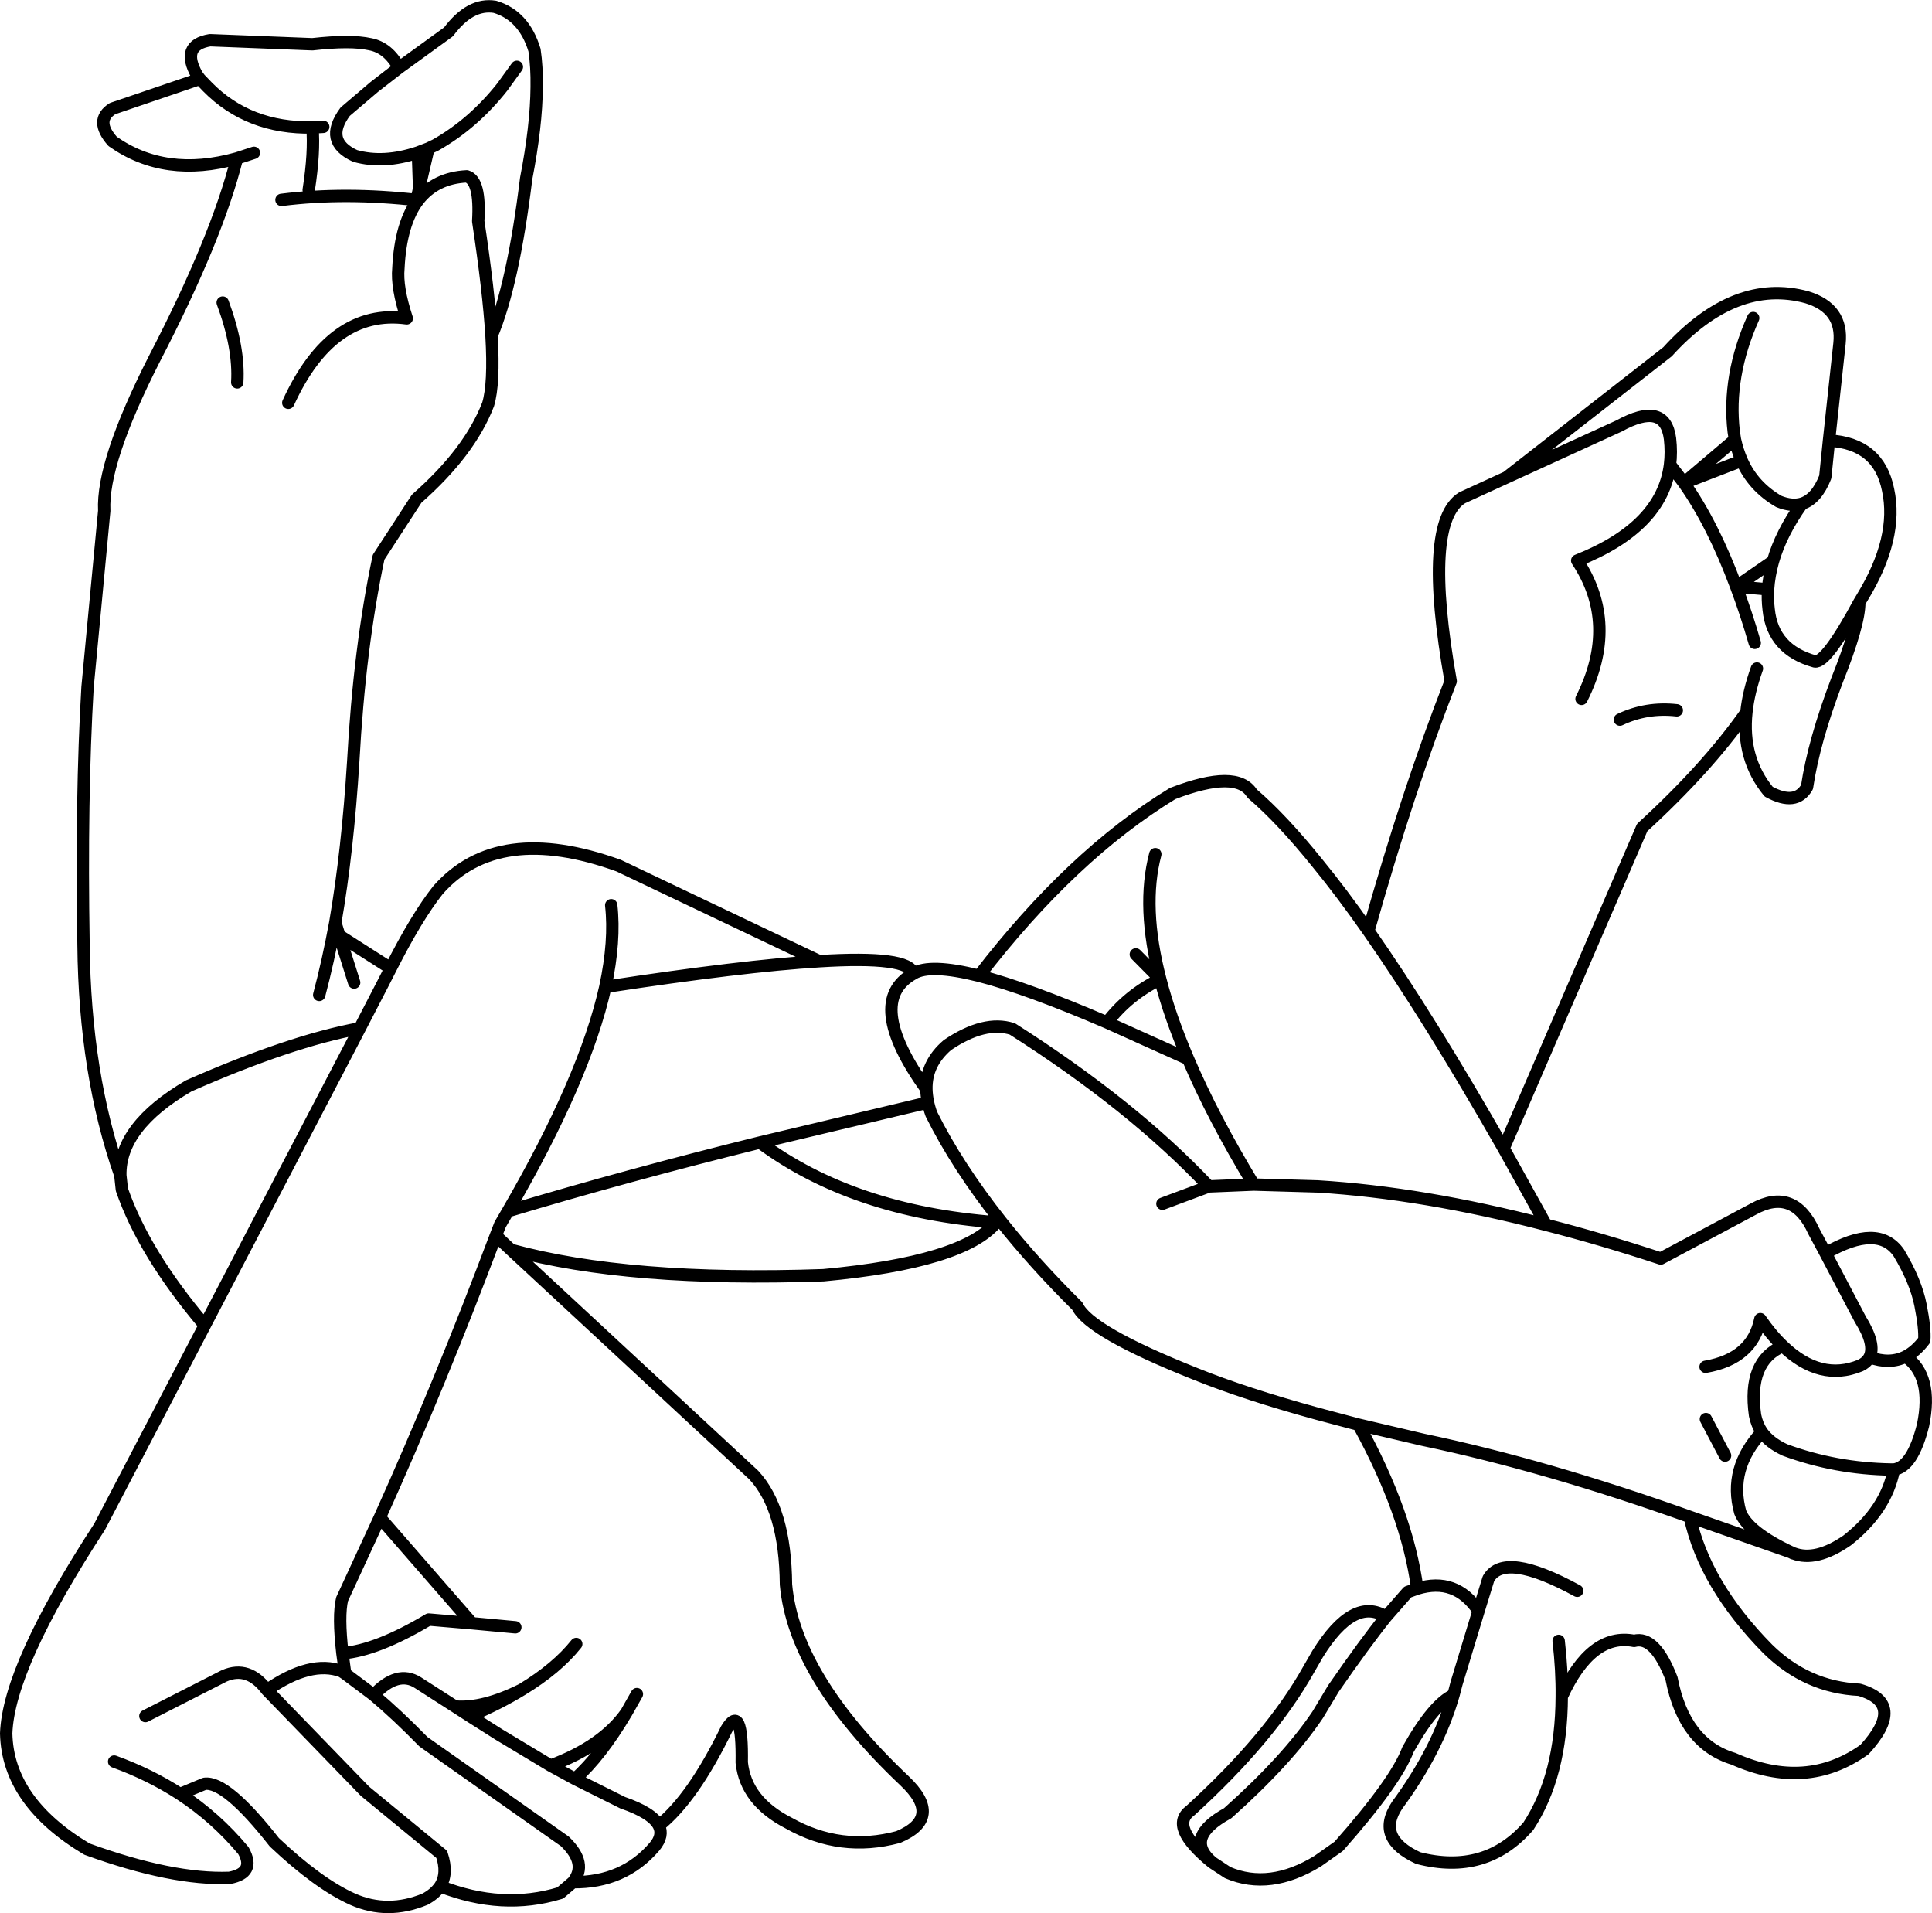 <?xml version="1.0" encoding="UTF-8" standalone="no"?>
<svg xmlns:xlink="http://www.w3.org/1999/xlink" height="309.2px" width="312.3px" xmlns="http://www.w3.org/2000/svg">
  <g transform="matrix(1.0, 0.0, 0.0, 1.0, 1.0, 154.6)">
    <path d="M63.5 -143.65 L71.5 -149.45 Q75.0 -154.15 79.0 -153.5 83.7 -152.1 85.4 -146.5 85.8 -143.8 85.75 -140.55 85.7 -134.2 84.05 -125.75 81.95 -108.6 78.45 -100.3 78.9 -92.55 77.9 -89.25 74.9 -81.5 66.35 -74.0 L60.2 -64.55 Q57.1 -49.9 56.1 -31.55 55.2 -17.1 53.2 -5.5 L53.85 -3.4 62.15 1.9 Q66.35 -6.4 69.8 -10.75 79.45 -21.75 99.0 -14.7 L131.45 0.75 Q145.95 -0.15 146.65 2.75 149.3 1.1 157.25 3.1 172.25 -16.4 188.55 -26.35 198.95 -30.35 201.4 -26.35 206.25 -22.2 212.0 -15.05 215.9 -10.3 220.2 -4.15 226.6 -26.9 233.5 -44.5 228.95 -70.2 235.35 -74.15 L242.55 -77.45 268.55 -97.75 Q279.45 -109.75 291.1 -106.55 296.95 -104.75 296.35 -99.1 L294.65 -83.4 Q302.7 -82.95 304.2 -75.45 305.9 -67.65 300.0 -58.0 L299.55 -57.25 Q299.55 -53.65 295.95 -44.65 292.2 -34.8 291.1 -27.4 289.3 -24.25 284.9 -26.65 280.5 -32.0 281.3 -39.5 274.9 -30.4 264.45 -20.85 L242.05 31.0 248.9 43.35 Q257.9 45.65 267.45 48.8 L282.45 40.8 Q288.95 37.25 292.2 44.4 L294.1 47.95 Q302.6 43.05 305.95 47.9 308.7 52.5 309.45 56.35 310.2 60.15 310.05 62.0 308.7 63.8 307.05 64.65 311.5 67.8 309.85 75.75 308.15 82.5 305.15 82.9 303.9 89.4 297.6 94.35 292.55 97.85 288.9 96.45 L288.85 96.45 288.55 96.3 288.45 96.25 272.15 90.55 Q274.55 101.55 284.75 111.9 291.05 118.1 299.55 118.5 307.2 120.7 300.4 128.15 291.0 134.9 279.2 129.65 271.25 127.25 269.2 116.7 266.5 109.7 263.15 110.6 256.2 109.25 251.45 119.6 251.4 132.4 246.05 140.55 239.15 148.5 228.25 145.7 221.3 142.5 224.85 137.15 231.4 128.25 233.95 119.35 230.7 120.85 226.6 128.15 224.65 133.35 215.4 143.8 L212.0 146.2 Q204.25 150.95 197.45 148.05 L194.95 146.4 Q187.85 140.6 191.45 138.0 204.35 126.25 210.5 115.3 L212.0 112.7 Q217.8 103.35 223.05 106.7 L226.55 102.7 228.1 102.15 Q226.45 89.9 218.6 75.65 L212.0 73.9 Q200.3 70.7 192.25 67.45 175.05 60.6 173.15 56.5 166.15 49.55 160.8 42.8 L160.05 42.95 Q154.75 49.4 132.1 51.5 100.55 52.6 81.6 47.4 L120.85 83.8 Q125.95 89.3 126.05 101.5 127.4 116.35 145.2 133.2 151.55 139.2 144.2 142.3 134.9 144.8 126.5 140.05 119.55 136.5 118.9 130.25 119.05 120.55 116.45 124.85 111.0 136.05 105.5 140.45 106.3 142.05 104.8 143.85 99.8 149.7 91.6 149.6 L89.55 151.35 Q80.2 154.2 70.15 150.25 69.3 151.5 67.7 152.35 61.65 154.85 56.0 152.35 50.45 149.85 43.35 143.15 35.55 133.2 32.05 133.7 L28.1 135.35 Q33.9 139.15 38.35 144.5 40.35 148.1 36.1 148.9 26.8 149.25 13.05 144.25 0.25 136.6 0.0 125.55 0.4 114.7 15.1 92.15 L32.1 59.6 Q22.25 47.95 18.7 37.65 L18.45 35.35 Q12.7 18.95 12.5 -1.9 12.1 -25.7 13.15 -43.55 L15.85 -72.05 Q15.45 -79.9 23.95 -96.6 34.05 -116.05 37.3 -129.0 25.7 -125.75 17.2 -131.75 14.2 -135.15 17.2 -137.05 L31.3 -141.85 30.85 -142.45 Q28.1 -147.3 32.95 -148.1 L49.5 -147.45 Q55.75 -148.15 58.85 -147.45 61.75 -146.9 63.5 -143.65 L59.5 -140.55 54.8 -136.55 Q51.25 -131.75 56.4 -129.4 61.0 -128.1 66.55 -129.95 L68.25 -130.6 69.4 -131.15 Q75.5 -134.6 80.2 -140.55 L82.55 -143.8 M31.3 -141.85 L32.55 -140.55 Q39.2 -133.8 49.5 -134.0 L51.25 -134.1 M37.3 -129.0 L40.05 -129.9 M66.55 -129.95 L66.75 -124.15 68.25 -130.6 M49.5 -134.0 Q49.85 -130.0 48.9 -123.9 M78.45 -100.3 Q78.0 -107.6 76.3 -118.85 76.7 -125.45 74.45 -126.1 69.4 -125.85 66.6 -122.25 63.75 -118.5 63.4 -111.25 63.1 -108.15 64.75 -103.15 52.6 -104.8 45.6 -89.5 M66.45 -122.8 L66.75 -124.15 M44.5 -122.3 Q54.8 -123.6 66.6 -122.25 M37.35 -92.8 Q37.7 -98.4 35.0 -105.7 M294.65 -83.4 L294.05 -77.5 Q292.65 -73.95 290.3 -73.2 286.9 -68.45 285.6 -63.9 284.95 -61.6 284.8 -59.35 284.7 -57.7 284.9 -56.1 285.55 -49.6 292.35 -47.7 294.2 -47.35 299.55 -57.25 M290.3 -73.2 Q288.65 -72.7 286.55 -73.55 282.4 -75.95 280.55 -80.15 L271.2 -76.55 Q275.9 -69.9 279.65 -59.8 L285.6 -63.9 M280.55 -80.15 Q279.85 -81.75 279.45 -83.55 L271.2 -76.55 268.95 -79.5 Q267.7 -69.45 253.95 -64.0 260.75 -53.75 254.65 -41.65 M242.55 -77.45 L260.7 -85.75 Q268.15 -89.85 268.95 -83.7 269.2 -81.5 268.95 -79.5 M279.45 -83.55 L279.25 -84.85 Q278.2 -93.8 282.4 -103.2 M284.8 -59.35 L279.65 -59.8 Q281.25 -55.55 282.65 -50.7 M270.05 -39.8 Q265.15 -40.35 260.85 -38.3 M283.0 -46.55 Q281.65 -42.8 281.3 -39.5 M274.75 74.75 L277.85 80.65 M294.1 47.95 L299.7 58.6 Q302.25 62.7 301.2 64.75 304.45 65.95 307.05 64.65 M301.2 64.75 Q300.75 65.6 299.7 66.1 293.25 68.75 287.2 62.95 281.45 65.4 282.7 74.15 283.0 75.65 283.8 76.85 285.05 78.6 287.55 79.75 295.7 82.75 304.7 82.9 L305.15 82.9 M287.2 62.95 Q285.35 61.2 283.55 58.6 282.25 65.0 274.7 66.3 M288.85 96.45 L288.6 96.3 288.55 96.3 M288.45 96.25 Q281.55 93.0 280.3 89.8 278.35 82.75 283.8 76.85 M146.65 2.75 Q138.6 7.25 148.75 21.45 148.65 17.3 152.15 14.3 158.15 10.25 162.65 11.7 182.0 24.0 194.4 37.15 L201.65 36.85 Q195.05 25.95 191.05 16.55 L177.95 10.65 Q165.05 5.1 157.25 3.1 M186.9 39.95 L194.4 37.15 M177.95 10.65 Q181.35 6.2 186.55 3.65 L182.6 -0.35 M185.75 -16.55 Q183.5 -8.05 186.55 3.65 188.1 9.7 191.05 16.55 M218.6 75.65 L229.05 78.1 Q248.9 82.25 272.15 90.55 M201.65 36.85 L212.0 37.15 Q229.1 38.2 248.9 43.35 M253.95 102.5 Q242.15 96.05 239.6 100.55 L238.0 105.75 234.45 117.45 233.95 119.35 M238.0 105.75 Q234.3 100.25 228.1 102.15 M223.05 106.7 Q219.6 111.0 214.55 118.3 L212.0 122.55 Q207.05 129.9 197.45 138.45 190.25 142.4 194.95 146.4 M251.45 119.6 Q251.5 115.35 250.95 110.6 M160.8 42.8 Q153.75 33.9 149.55 25.45 148.8 23.35 148.75 21.45 M147.9 23.85 L121.85 30.05 Q136.85 41.2 160.05 42.95 M131.45 0.75 Q119.1 1.5 96.85 4.9 93.55 19.7 81.1 41.15 100.6 35.3 121.85 30.05 M81.1 41.15 L79.85 43.3 79.15 45.1 81.6 47.4 M62.15 1.9 L60.85 4.45 57.15 11.6 32.1 59.6 M57.15 11.6 Q45.95 13.65 29.5 20.9 18.3 27.45 18.45 35.35 M79.15 45.1 Q70.25 68.8 60.4 90.65 L75.3 107.75 82.3 108.4 M75.3 107.75 L68.3 107.15 Q59.95 112.15 54.35 112.6 L54.8 115.9 59.4 119.35 Q63.25 115.25 66.55 117.35 L72.55 121.2 Q77.1 121.6 83.4 118.45 89.0 115.05 92.15 111.1 M72.55 121.2 L74.95 122.75 Q79.75 120.7 83.4 118.45 M60.4 90.65 L54.3 103.85 Q53.65 106.55 54.35 112.6 M22.5 122.75 L35.25 116.25 Q39.15 114.55 42.15 118.55 49.2 113.65 54.2 115.5 L54.8 115.9 M59.4 119.35 Q63.15 122.5 67.45 126.9 L90.3 143.0 Q94.05 146.6 91.6 149.6 M42.15 118.55 L58.0 134.9 70.4 145.1 Q71.45 148.2 70.15 150.25 M74.95 122.75 L79.6 125.7 88.0 130.75 Q96.45 127.6 100.25 122.2 L101.95 119.2 M28.1 135.35 Q23.25 132.2 17.45 130.1 M100.25 122.2 Q96.1 129.2 91.95 132.9 L99.65 136.75 Q104.45 138.4 105.5 140.45 M88.0 130.75 L91.95 132.9 M220.2 -4.15 Q230.05 9.95 242.05 31.0 M53.85 -3.4 L56.25 4.2 M97.8 -8.3 Q98.45 -2.55 96.85 4.9 M50.6 6.2 Q52.05 0.75 53.2 -5.5" fill="none" stroke="#000000" stroke-linecap="round" stroke-linejoin="round" stroke-width="2.0"/>
  </g>
</svg>
